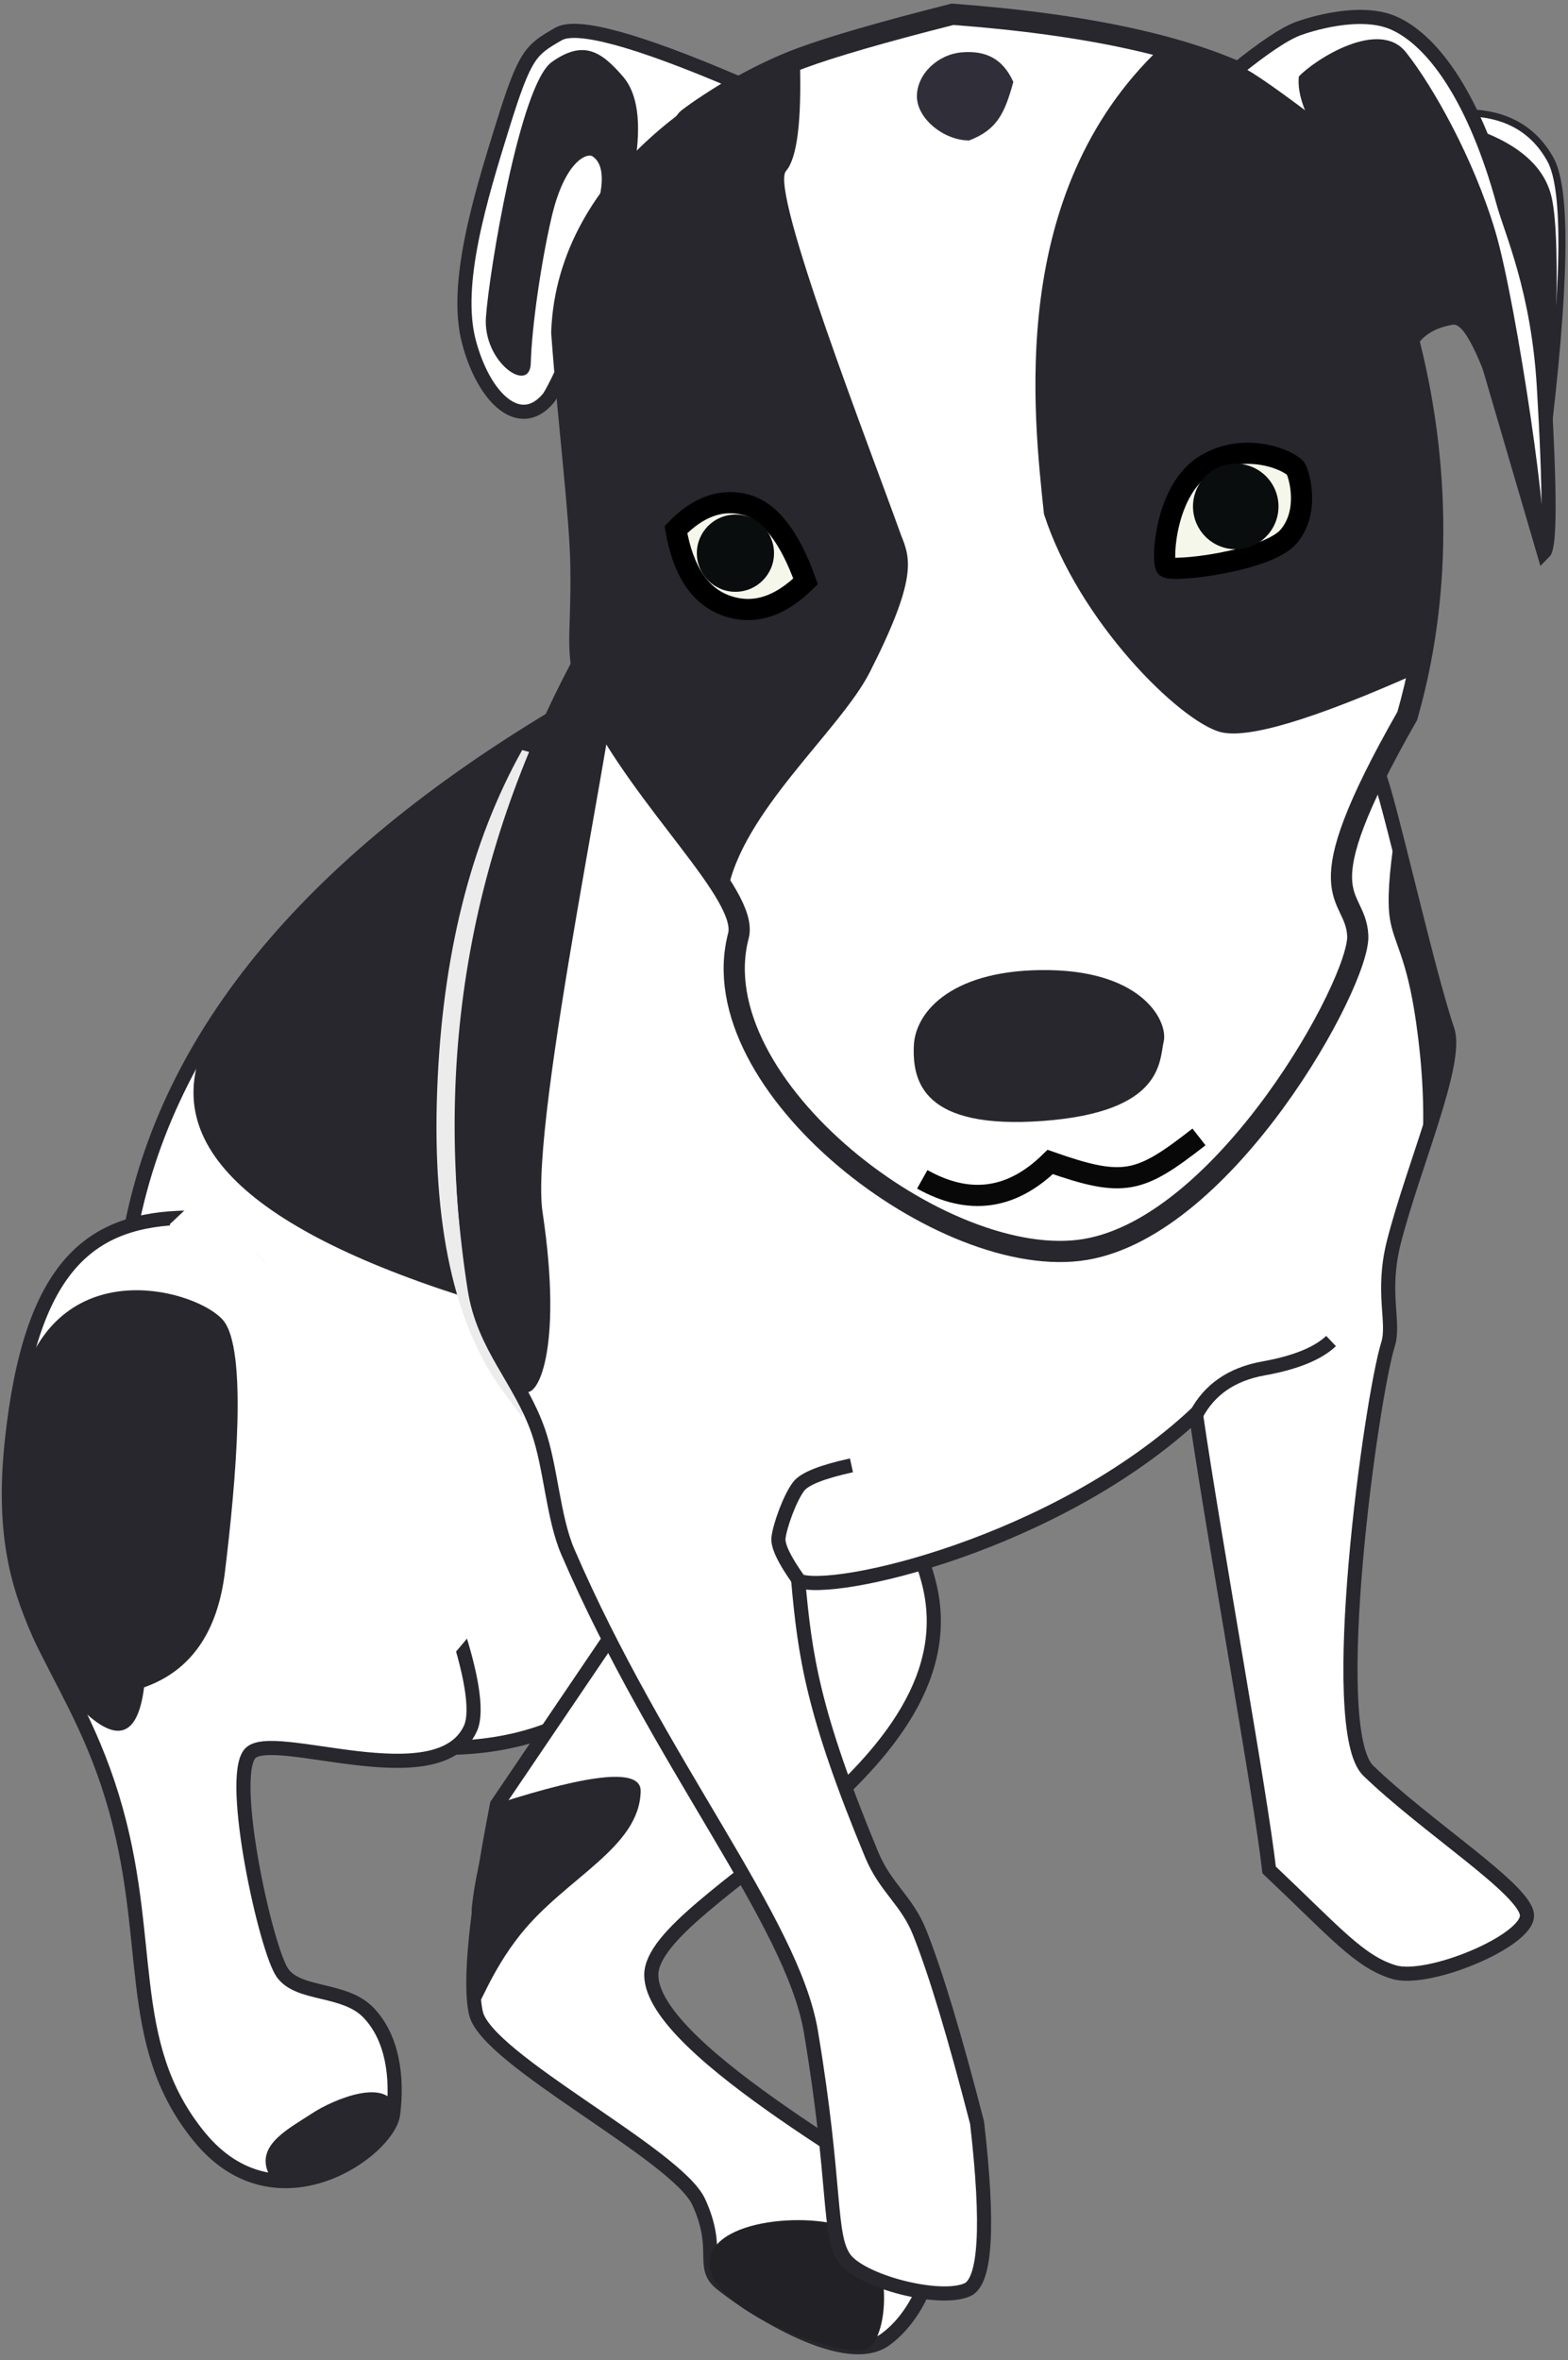 <?xml version="1.0" encoding="UTF-8"?>
<svg width="222px" height="334px" viewBox="0 0 222 334" version="1.1" xmlns="http://www.w3.org/2000/svg" xmlns:xlink="http://www.w3.org/1999/xlink">
    <rect x="0" y="0" width="222" height="334" fill="#808080" stroke="none"/>
    <!-- Generator: Sketch 45.2 (43514) - http://www.bohemiancoding.com/sketch -->
    <title>Hamlet Copy</title>
    <desc>Created with Sketch.</desc>
    <defs></defs>
    <g id="Page-1" stroke="none" stroke-width="1" fill="none" fill-rule="evenodd">
        <g id="Artboard-4" transform="translate(-1357, -257)">
            <g id="Hamlet-Copy" transform="translate(1327, 259)">
                <g id="body-back" transform="translate(0, 96.397)">
                    <path d="M113.413,0.194 C75.805,21.607 54.195,46.648 48.583,75.319 C42.971,103.99 46.319,125.904 58.625,141.061 C82.576,150.705 100.839,151.516 113.413,143.492 C125.988,135.469 139.303,115.609 153.36,83.912 L113.413,0.194 Z" id="Path-97" stroke="#28272E" stroke-width="2" fill="#FFFFFF"></path>
                    <path d="M98.283,85.931 C64.876,75.741 51.94,63.163 59.475,48.198 C67.011,33.232 85.103,17.201 113.752,0.104 L98.283,85.931 Z" id="Path-98" fill="#28272E"></path>
                    <path d="M105.241,8.48 C98.047,21.341 94.098,37.159 93.395,55.934 C92.692,74.709 95.755,88.676 102.583,97.835 L105.241,8.48 Z" id="Path-99" stroke="#ECECEC" stroke-width="3"></path>
                    <g id="leg-back-left" transform="translate(96.397, 109.381)">
                        <path d="M64.986,15.712 C72.529,42.879 25.829,60.772 25.814,71.704 C25.8,82.636 62.545,101.75 64.986,105.273 C67.428,108.795 64.986,118.918 58.947,123.298 C52.907,127.679 38.467,117.687 35.622,115.319 C32.777,112.951 35.622,110.58 32.532,103.838 C29.442,97.096 2.446,83.689 0.981,77.092 C0.005,72.694 1,62.865 3.967,47.606 L30.003,9.171 C48.297,-4.58 59.958,-2.4 64.986,15.712 Z" id="Path-86" stroke="#28272E" stroke-width="2" fill="#FFFFFF"></path>
                        <path d="M0.997,76.158 C1.33,76.797 2.932,71.41 7.333,65.925 C13.749,57.927 24.153,53.717 24.312,45.7 C24.375,42.499 17.618,43.085 4.04,47.46 C2.111,52.604 0.896,57.517 0.398,62.2 C0.357,62.585 0.181,74.589 0.997,76.158 Z" id="Path-91" fill="#28272E"></path>
                        <path d="M34.077,112.833 C33.543,106.078 49.388,104.97 54.833,108.012 C60.279,111.053 59.499,123.869 55.995,124.777 C52.49,125.685 34.612,119.589 34.077,112.833 Z" id="Path-92" fill="#222126"></path>
                    </g>
                    <g id="leg-back-right" transform="translate(68.476, 138.719) rotate(-29) translate(-68.476, -138.719) translate(26.976, 72.719)">
                        <path d="M0.888,118.124 C-2.193,101.091 9.056,90.644 13.426,69.99 C17.795,49.336 10.841,39.871 25.411,19.125 C39.981,-1.621 50.541,-2.842 62.445,3.514 C74.35,9.871 71.286,79.754 62.445,86.206 C53.605,92.658 37.815,72.513 33.422,74.179 C29.029,75.846 21.932,99.653 22.431,103.594 C22.929,107.535 29.11,109.631 30.359,114.396 C31.607,119.16 29.527,124.391 26.449,128.598 C23.372,132.804 3.968,135.156 0.888,118.124 Z" id="Path-94" stroke="#28272E" stroke-width="2" fill="#FFFFFF"></path>
                        <path d="M15.162,55.295 C17.132,63.718 20.372,64.852 24.881,58.696 C31.764,59.866 37.741,56.955 42.81,49.963 C50.414,39.477 60.887,23.994 59.857,18.699 C58.827,13.404 45.237,-0.493 31.528,11.657 C17.819,23.808 12.206,42.662 15.162,55.295 Z" id="Path-95" fill="#28272E"></path>
                        <path d="M6.945,127.343 C7.344,122.981 12.554,123.265 16.347,122.963 C20.14,122.66 28.698,123.649 27.077,128.364 C25.456,133.079 6.545,131.706 6.945,127.343 Z" id="Path-96" fill="#28272E"></path>
                        <polygon id="white-cover" fill="#FFFFFF" points="59.805 3.149 65.997 1.574 82.078 69.523 63.665 76.565"></polygon>
                    </g>
                </g>
                <g id="body-front" transform="translate(94.43, 86.561)">
                    <path d="M19.46,1.783 C3.221,30.451 -2.34,61.143 2.776,93.859 C4.048,101.994 9.21,106.633 11.775,113.964 C13.561,119.066 13.876,126.203 15.957,131.026 C28.918,161.078 47.753,183.301 50.377,198.949 C54.027,220.717 52.766,227.821 55.17,231.087 C57.574,234.352 68.637,237.214 72.531,235.473 C75.128,234.313 75.586,226.433 73.906,211.833 C70.718,199.466 68.001,190.477 65.754,184.865 C63.962,180.388 60.927,178.584 58.987,173.908 C50.601,153.702 49.539,145.726 48.578,135.103 C53.309,137.213 85.099,129.979 104.884,111.526 C107.755,131.026 113.973,164.856 115.255,176.064 C124.566,184.865 128.027,189.053 132.928,190.524 C137.829,191.994 152.019,186.045 151.76,182.432 C151.501,178.819 137.589,170.035 129.291,162.019 C123.234,156.167 129.684,109.448 132.096,101.654 C133.058,98.546 131.1,94.316 132.928,87.165 C135.686,76.378 142.078,61.81 140.502,57.201 C137.625,48.791 132.11,23.928 130.721,20.935 C123.015,4.331 85.928,-2.053 19.46,1.783 Z" stroke="#28272E" stroke-width="2" fill="#FFFFFF"></path>
                    <path d="M48.663,135.065 C46.626,132.207 45.668,130.212 45.789,129.082 C45.97,127.385 47.422,123.366 48.663,121.768 C49.491,120.703 51.977,119.716 56.121,118.809" id="Path-85" stroke="#28272E" stroke-width="2"></path>
                    <path d="M104.906,111.673 C106.782,108.091 109.968,105.897 114.465,105.09 C118.963,104.282 122.149,102.992 124.024,101.217" id="Path-83" stroke="#28272E" stroke-width="2"></path>
                    <path d="M23.455,1.919 C23.371,-6.574 7.564,17.791 1.978,52.967 C-3.608,88.144 4.713,103.999 9.682,108.235 C11.563,109.838 15.347,102.659 12.388,82.994 C10.443,70.069 23.539,10.412 23.455,1.919 Z" id="Path-80" fill="#28272E"></path>
                    <path d="M133.087,29.448 C134.856,37.727 136.146,43.24 136.955,45.988 C139,52.931 140.876,55.83 140.955,58.201 C141.081,61.98 139.747,67.135 136.955,73.665 C137.265,68.291 136.969,62.45 136.068,56.143 C134.716,46.682 132.894,44.998 132.341,41.382 C131.973,38.972 132.221,34.994 133.087,29.448 Z" id="Path-82" fill="#28272E"></path>
                </g>
                <g id="head" transform="translate(95.61, 0)">
                    <g id="ear-right" transform="translate(0, 2.361)">
                        <path d="M12.007,52.024 C8.001,56.766 2.882,52.024 0.768,43.955 C-1.345,35.887 2.351,23.731 5.564,13.409 C8.743,3.2 9.538,2.717 13.451,0.457 C16.06,-1.05 24.476,1.238 38.699,7.321 C35.452,9.262 33.033,10.849 31.441,12.083 C29.053,13.932 13.917,49.763 12.007,52.024 Z" id="Path-101" stroke="#28272E" stroke-width="2" fill="#FFFFFF"></path>
                        <path d="M24.284,18.87 C25.227,13.01 24.669,8.885 22.612,6.496 C19.527,2.911 16.996,1.218 12.5,4.426 C8.004,7.634 3.634,34.123 3.189,40.529 C2.744,46.934 9.426,51.462 9.539,47.036 C9.671,41.896 11.025,32.589 12.5,26.321 C14.369,18.379 17.517,17.265 18.265,17.757 C20.034,18.921 20.034,22.014 18.265,27.037 L24.284,18.87 Z" id="Path-102" fill="#28272E"></path>
                    </g>
                    <path d="M112.581,9.624 C103.096,4.669 88.651,1.468 69.248,0.021 C59.352,2.531 52.206,4.599 47.811,6.225 C37.505,10.036 14.717,22.9 13.925,45.054 C14.876,58.038 16.516,70.886 16.636,77.986 C16.821,88.881 15.465,91.067 18.459,97.139 C25.541,111.5 40.464,124.608 38.935,130.431 C33.391,151.54 68.131,178.192 88.086,174.813 C108.041,171.434 126.913,137 126.624,130.431 C126.335,123.862 118.435,125.948 133.633,99.31 C145.094,59.348 126.809,17.056 112.581,9.624 Z" id="face" stroke="#28272E" stroke-width="3" fill="#FFFFFF"></path>
                    <path d="M47.637,6.51 C47.901,15.16 47.247,20.389 45.673,22.198 C43.313,24.911 57.612,61.557 61.953,73.709 C63.32,77.049 64.278,79.841 57.546,93.107 C53.347,101.381 39.342,112.929 37.351,124.434 C34.539,117.685 22.469,111.009 16.796,92.31 C15.213,87.091 17.054,81.407 16.796,73.709 C16.438,63.018 11.405,52.583 16.796,35.965 C20.39,24.887 30.67,15.069 47.637,6.51 Z" id="spot-left" fill="#28272E"></path>
                    <path d="M98.656,4.781 C76.938,25.403 80.734,56.802 82.195,70.738 C87.102,85.967 101.413,100.048 107.162,101.59 C110.996,102.619 120.309,99.838 135.101,93.247 C136.969,84.04 137.599,74.937 136.992,65.937 C135.557,44.661 129.098,33.367 125.74,25.253 C118.981,8.92 107.162,7.715 98.656,4.781 Z" id="spot-right" fill="#28272E"></path>
                    <path d="M70.574,5.407 C67.196,5.685 64.207,8.447 64.207,11.634 C64.207,14.821 68.094,17.904 71.618,17.874 C75.53,16.352 76.614,14.126 77.86,9.596 C76.362,6.284 73.952,5.129 70.574,5.407 Z" id="spot-forehead" fill="#302F39"></path>
                    <g id="eye-right" transform="translate(99.151, 61.773)">
                        <path d="M0.332,16.427 C-0.275,15.571 0.161,5.362 6.038,1.94 C11.915,-1.482 18.229,1.612 18.739,2.635 C19.249,3.658 20.656,8.699 17.656,12.185 C14.656,15.671 0.939,17.284 0.332,16.427 Z" id="Path-81" stroke="#000000" stroke-width="3" fill="#F6F7EB"></path>
                        <circle id="Oval-5" fill="#090D0E" cx="10.198" cy="7.902" r="6.053"></circle>
                    </g>
                    <g id="eye-left" transform="translate(29.903, 68.855)">
                        <path d="M0.184,4.093 C3.312,0.869 6.582,-0.312 9.995,0.553 C13.408,1.417 16.258,5.037 18.544,11.414 C14.889,15.036 11.171,16.191 7.388,14.879 C3.605,13.567 1.204,9.972 0.184,4.093 Z" id="Path-84" stroke="#000000" stroke-width="3" fill="#F6F7EB"></path>
                        <circle id="Oval-5" fill="#090D0E" cx="8.611" cy="7.43" r="5.463"></circle>
                    </g>
                    <path d="M63.771,146.016 C63.967,140.983 69.508,135.055 82.953,135.286 C96.397,135.517 99.785,142.689 99.147,145.407 C98.509,148.125 99.171,155.35 82.121,156.626 C65.07,157.901 63.574,151.049 63.771,146.016 Z" id="Nosie" fill="#28272E"></path>
                    <path d="M64.966,164.894 C71.582,168.599 77.621,167.781 83.08,162.439 C93.556,166.112 95.733,165.462 104.144,158.893" id="Mouth" stroke="#080808" stroke-width="3"></path>
                    <g id="ear-left" transform="translate(108.988, 0.393)">
                        <g id="ear-flap--little" transform="translate(33.05, 13.378)">
                            <path d="M0.035,0.187 C5.512,0.273 9.454,2.475 11.861,6.794 C14.267,11.112 14.014,24.993 11.101,48.437 L0.035,0.187 Z" id="Path-89" stroke="#28272E" fill="#FFFFFF"></path>
                            <path d="M0.263,2.156 C7.042,4.322 10.959,7.626 12.015,12.067 C13.598,18.729 12.225,41.57 11.603,45.163 C11.188,47.559 7.408,33.223 0.263,2.156 Z" id="Path-90" fill="#28272E"></path>
                        </g>
                        <g id="ear-flap--big">
                            <path d="M0.146,7.713 C4.225,4.406 7.234,2.391 9.175,1.666 C10.513,1.166 17.894,-1.272 22.742,0.875 C28.434,3.397 34.29,11.768 38.265,26.317 C39.378,30.388 43.167,38.569 43.984,52.279 C44.868,67.101 44.868,74.946 43.984,75.813 L32.453,36.47 C23.229,26.035 15.814,18.706 10.207,14.483 C4.601,10.26 1.247,8.004 0.146,7.713 Z" id="Path-88" stroke="#28272E" stroke-width="2" fill="#FFFFFF"></path>
                            <path d="M9.293,8.426 C11.616,5.996 20.642,0.207 24.449,4.992 C28.256,9.776 33.987,19.94 37.078,30.23 C40.168,40.52 45.259,75.876 43.615,74.198 C41.971,72.52 35.019,42.876 31.092,43.556 C28.475,44.009 26.699,45.136 25.766,46.939 C21.468,35.242 17.94,27.087 15.183,22.476 C11.048,15.559 8.968,11.894 9.293,8.426 Z" id="Path-87" fill="#28272E"></path>
                        </g>
                    </g>
                </g>
            </g>
        </g>
    </g>
</svg>